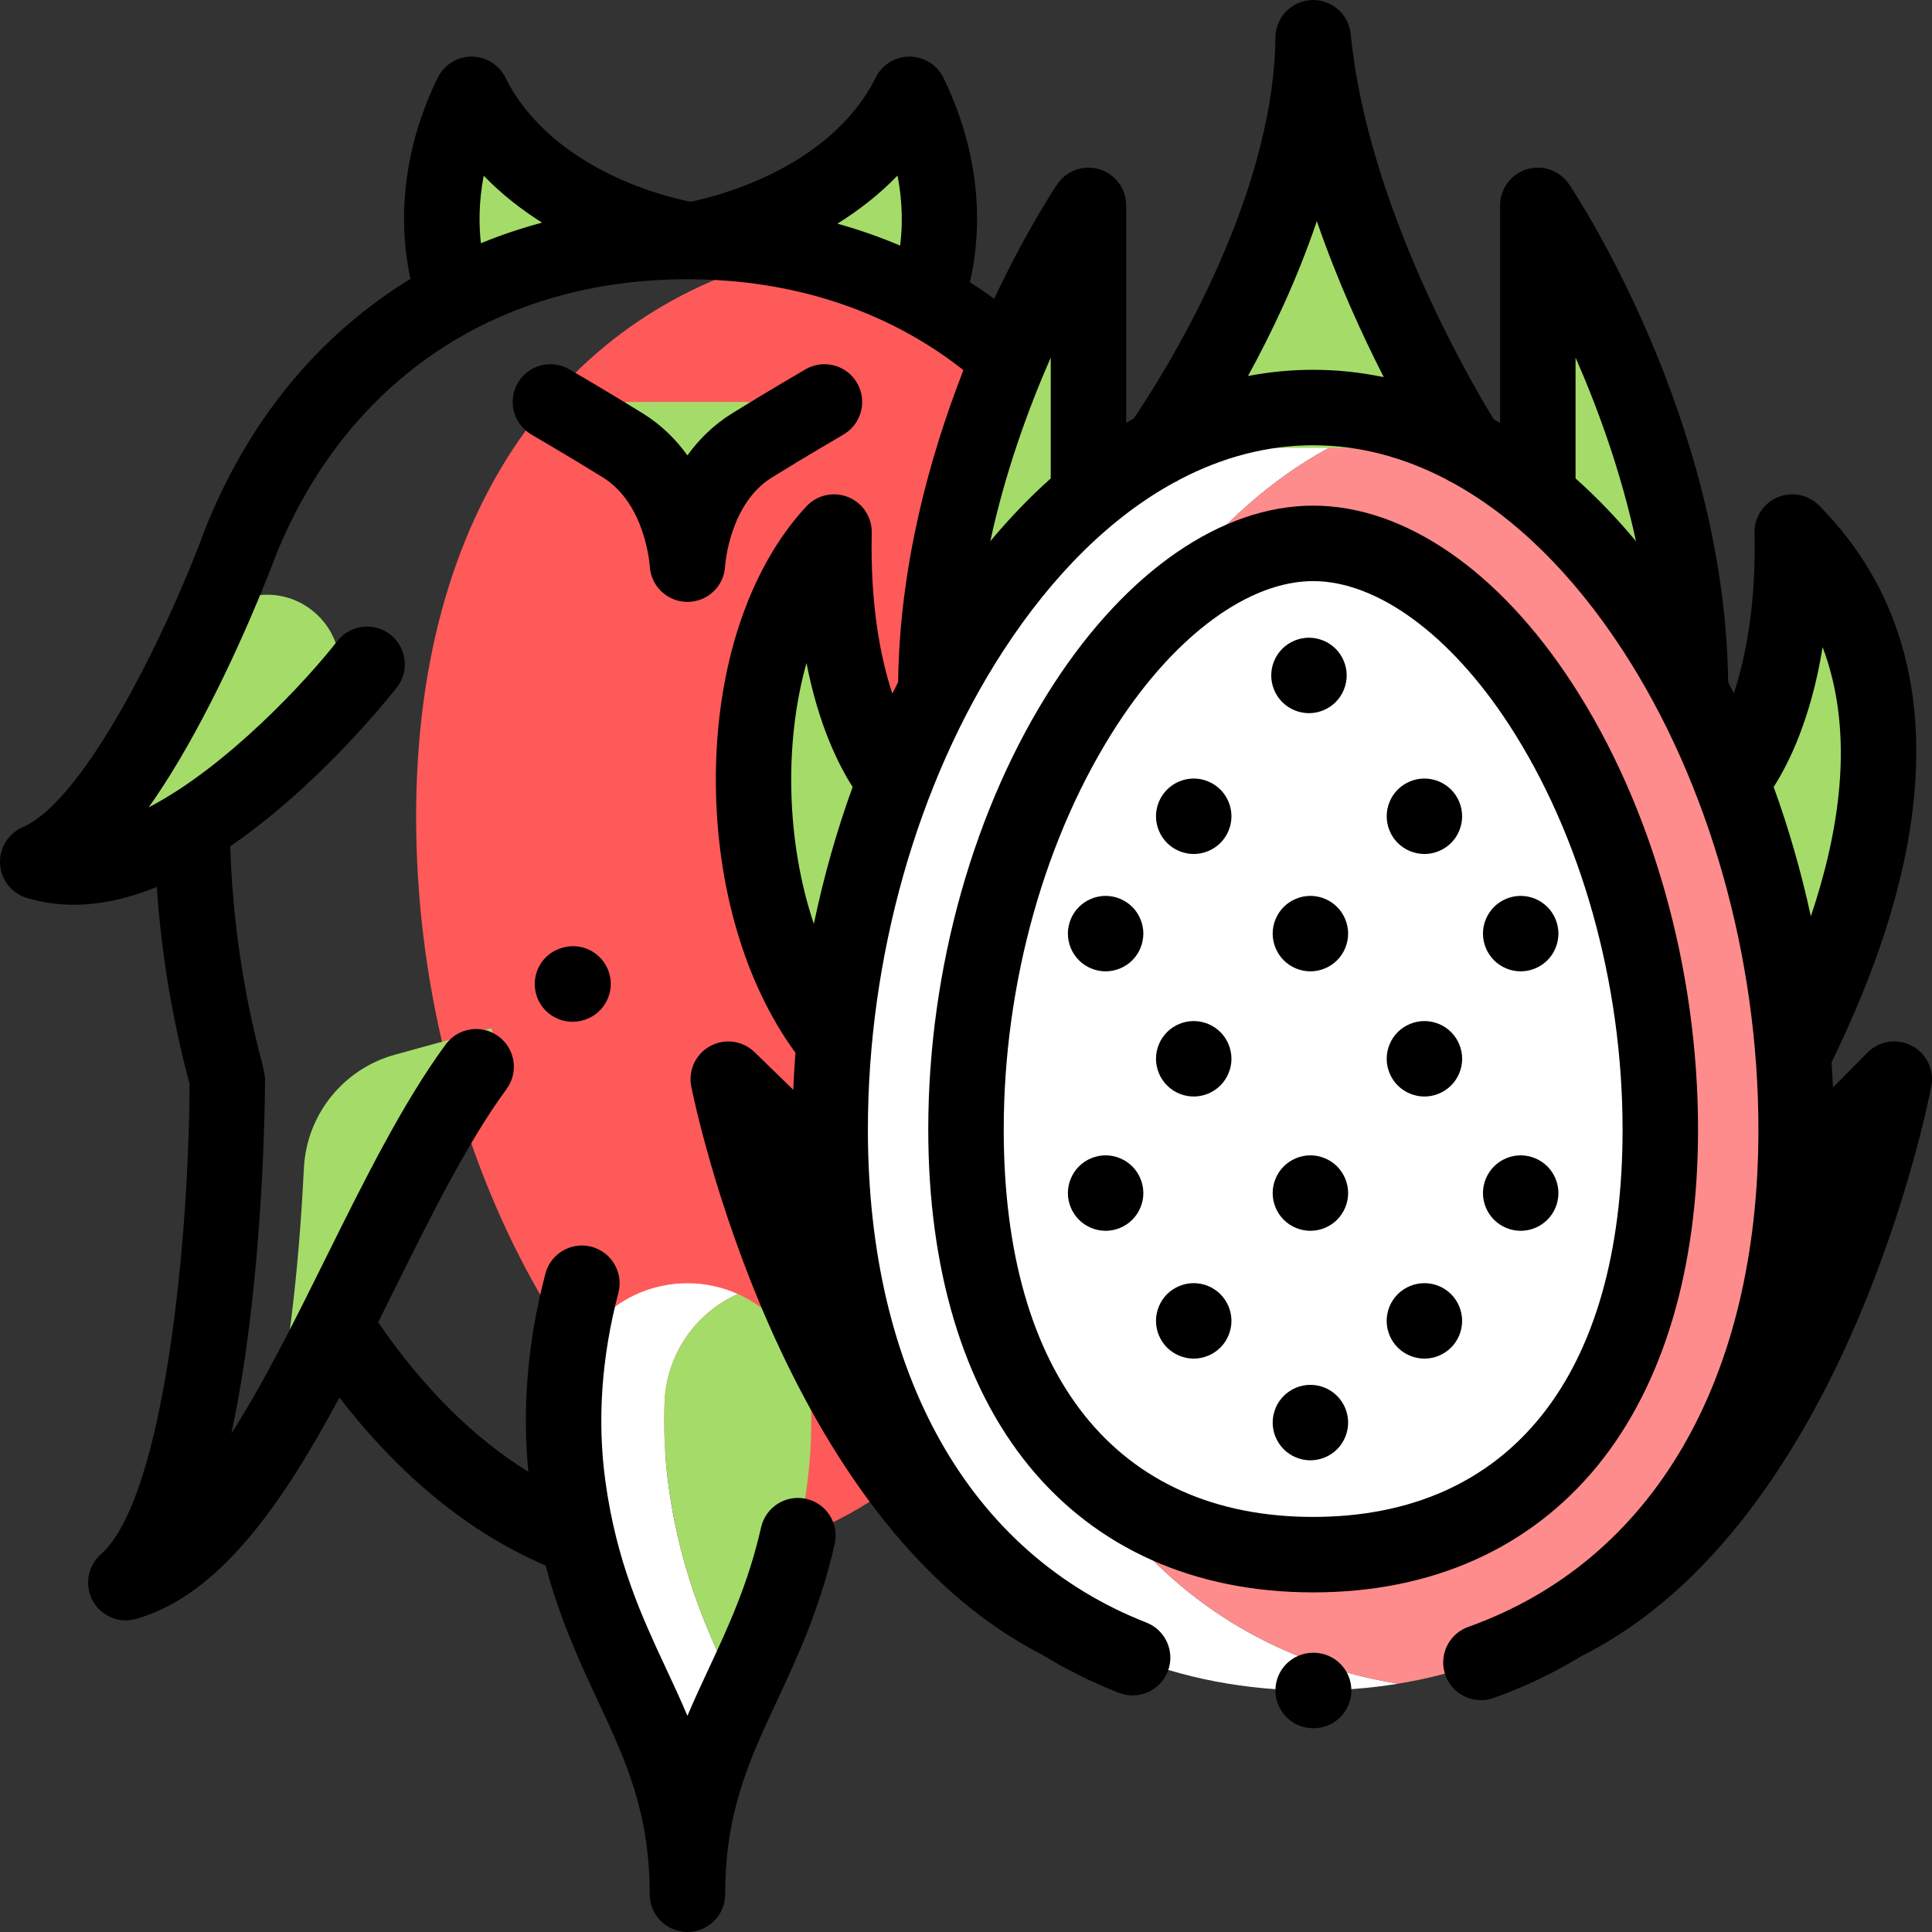 <?xml version="1.0" encoding="iso-8859-1"?>
<!-- Generator: Adobe Illustrator 19.0.0, SVG Export Plug-In . SVG Version: 6.00 Build 0)  -->
<svg version="1.1" id="Capa_1" xmlns="http://www.w3.org/2000/svg" xmlns:xlink="http://www.w3.org/1999/xlink" x="0px" y="0px"
	 viewBox="0 0 512.002 512.002" style="enable-background:new 0 0 512.002 512.002;" xml:space="preserve">
<rect x="0" y="0" width="512.002" height="512.002" fill="#333333" stroke="none"/>
<path style="fill:#A5DC69;" d="M182.177,63.472c0,0-41.2-6.473-57.2-38.473c-14.333,29.43-4.825,52.332-4.825,52.332L182.177,63.472
	z"/>
<path style="fill:#FF5A5A;" d="M211.868,407.264c58.205-21.672,101.593-104.674,101.593-190.774S270.073,79.675,211.868,67.098
	C153.663,79.675,110.275,130.39,110.275,216.49S153.663,385.592,211.868,407.264z"/>
<path style="fill:#FFFFFF;" d="M176.112,371.7c0.471-12.894,8.318-23.828,19.398-28.781c-4.076-1.822-8.587-2.842-13.333-2.842l0,0
	c-17.649,0-32.087,13.985-32.731,31.623c-0.261,7.142,0.035,14.626,1.102,22.334c6.805,49.123,31.629,62.914,31.629,107.966
	c0-22.601,6.248-37.334,13.333-52.608c-7.039-15.172-14.905-30.878-18.296-55.358C176.147,386.326,175.852,378.841,176.112,371.7z"
	/>
<path style="fill:#A5DC69;" d="M214.908,371.7c-0.471-12.894-8.318-23.828-19.398-28.781c-11.08,4.953-18.927,15.887-19.398,28.781
	c-0.261,7.142,0.034,14.626,1.102,22.334c3.391,24.48,11.257,40.185,18.296,55.358c7.039-15.172,14.905-30.878,18.296-55.358
	C214.874,386.326,215.169,378.841,214.908,371.7z"/>
<path style="fill:#FFFFFF;" d="M265.001,299.322c0-87.096,45.537-170.939,105.5-188.123c-7.305-2.093-14.823-3.2-22.5-3.2
	c-70.692,0-128,93.616-128,191.323s57.308,148.677,128,148.677c7.677,0,15.195-0.603,22.5-1.8
	C310.538,436.376,265.001,386.419,265.001,299.322z"/>
<path style="fill:#FF8C8C;" d="M476,299.322c0-87.096-45.537-170.939-105.5-188.123c-59.962,17.184-105.499,101.027-105.499,188.123
	s45.537,137.054,105.5,146.878C430.463,436.376,476,386.419,476,299.322z"/>
<path style="fill:#FFFFFF;" d="M348,143.999c-20.714,0-42.704,15.545-60.33,42.648C267.543,217.594,256,258.663,256,299.322
	c0,70.555,34.393,112.677,92,112.677s92-42.122,92-112.677c0-40.659-11.543-81.728-31.67-112.675
	C390.704,159.544,368.714,143.999,348,143.999z"/>
<g>
	<path style="fill:#A5DC69;" d="M458.796,207c0,0,17.205-18.668,16.178-66.001c44.028,44.497,13.027,112,1.027,137L458.796,207z"/>
	<path style="fill:#A5DC69;" d="M407.541,126.926V54.429c0,0,40.46,60.25,40.46,128.555L407.541,126.926z"/>
	<path style="fill:#A5DC69;" d="M237.205,207c0,0-17.205-18.668-16.178-66.001c-28.84,30.988-28.028,100.5,0.057,134.96L237.205,207
		z"/>
	<path style="fill:#A5DC69;" d="M288.459,126.926V54.429c0,0-40.46,60.25-40.46,128.555L288.459,126.926z"/>
	<path style="fill:#A5DC69;" d="M307.194,118.707c0,0,40.223-55.347,40.806-108.707c5.249,53.944,40.805,108.707,40.805,108.707
		H307.194z"/>
	<path style="fill:#A5DC69;" d="M197.444,106.518c5.866,0,8.049,7.699,3.054,10.775c-0.397,0.244-0.793,0.489-1.187,0.733
		c-16.111,9.973-17.134,31.455-17.134,31.455s-1.023-21.481-17.134-31.455c-0.394-0.244-0.79-0.489-1.187-0.733
		c-4.995-3.076-2.812-10.775,3.054-10.775H197.444z"/>
	<path style="fill:#A5DC69;" d="M183.834,63.472c0,0,41.2-6.473,57.2-38.473c14.333,29.43,4.825,52.332,4.825,52.332L183.834,63.472
		z"/>
	<path style="fill:#A5DC69;" d="M53.121,168.902c-10.358,22.44-26.754,52.389-43.12,59.49c26.069,7.834,57.708-20.056,74.825-38.109
		c7.232-7.627,7.016-19.643-0.442-27.048l0,0C74.825,153.744,58.767,156.671,53.121,168.902z"/>
	<path style="fill:#A5DC69;" d="M71.358,382.795c20.157-32.639,37.267-78.458,57.928-104.142c1.569-1.95,1.699-4.253,0.916-6.175
		l-25.529,7.024c-13.695,3.768-23.437,15.893-24.135,30.08C79.552,329.644,77.158,358.894,71.358,382.795z"/>
</g>
<path d="M348.126,437.999h-0.125c-5.523,0-10,4.478-10,10s4.477,10,10,10h0.125c5.523,0,10-4.478,10-10
	S353.649,437.999,348.126,437.999z"/>
<path d="M423.349,388.444C440.785,367.09,450,336.272,450,299.323c0-42.544-12.133-85.6-33.287-118.127
	C397.207,151.202,372.162,134,348,134s-49.208,17.202-68.713,47.196C258.133,213.723,246,256.779,246,299.323
	c0,36.949,9.216,67.767,26.651,89.121C290.575,410.396,316.63,422,348,422S405.425,410.396,423.349,388.444z M266,299.323
	c0-38.774,10.954-77.855,30.053-107.223c15.515-23.857,34.934-38.101,51.947-38.101s36.432,14.243,51.947,38.101
	C419.046,221.467,430,260.548,430,299.323C430,364.576,400.112,402,348,402S266,364.576,266,299.323z"/>
<path d="M506.658,277.137c-3.893-2.049-8.668-1.313-11.764,1.814l-9.144,9.237c-0.095-2.212-0.214-4.423-0.365-6.634
	c5.348-11.152,16.979-35.821,21.006-63.293c5.059-34.519-3.12-62.879-24.31-84.295c-2.879-2.91-7.242-3.772-11.011-2.174
	c-3.77,1.598-6.184,5.331-6.095,9.424c0.414,19.089-2.35,33.005-5.494,42.532c-0.494-1-0.994-1.994-1.5-2.982
	c-0.832-69.597-40.435-129.375-42.138-131.912c-2.453-3.652-7.006-5.273-11.216-3.991c-4.209,1.282-7.086,5.166-7.086,9.566v57.637
	c-0.569-0.335-1.139-0.663-1.71-0.987c-6.411-10.471-33.493-56.982-37.878-102.049c-0.515-5.288-5.086-9.215-10.383-9.022
	c-5.309,0.23-9.511,4.57-9.569,9.882c-0.482,44.181-30.836,91.149-37.582,101.046c-0.655,0.369-1.308,0.747-1.96,1.131V54.429
	c0-4.4-2.876-8.284-7.086-9.566c-4.21-1.281-8.763,0.339-11.216,3.991c-0.72,1.072-8.211,12.373-16.684,30.314
	c-2.106-1.523-4.251-2.985-6.442-4.374c2.344-9.894,4.635-30.268-7.008-54.174c-1.667-3.422-5.132-5.602-8.938-5.621
	c-0.018,0-0.035,0-0.053,0c-3.786,0-7.25,2.139-8.944,5.528c-12.385,24.769-43.937,31.916-49.095,32.931
	c-5.139-0.987-36.594-7.974-49.073-32.931c-1.703-3.405-5.174-5.534-8.997-5.528c-3.806,0.02-7.271,2.199-8.938,5.621
	c-11.312,23.226-9.471,43.109-7.207,53.295c-0.694,0.426-1.396,0.84-2.08,1.279c-22.801,14.629-40.083,35.693-51.366,62.607
	c-0.092,0.219-0.582,1.374-0.72,1.751c-9.883,26.938-31.815,72.386-48.592,79.665c-3.852,1.671-6.249,5.569-6.003,9.761
	c0.247,4.19,3.084,7.781,7.105,8.99c3.997,1.201,8.142,1.8,12.436,1.8c6.953,0,14.292-1.586,21.985-4.722
	c0.44,6.376,1.096,12.762,1.981,19.1c1.535,10.999,3.752,21.993,6.589,32.674c0.036,0.135,0.082,0.263,0.123,0.395
	c-0.13,40.794-6.562,109.638-23.531,124.724c-3.488,3.1-4.368,8.2-2.121,12.29c1.791,3.258,5.188,5.185,8.764,5.185
	c0.912,0,1.836-0.125,2.748-0.386c22.109-6.317,38.791-30.576,53.864-58.67c15.985,20.792,34.62,36.001,54.611,44.507
	c3.85,14.358,9.08,25.604,13.865,35.864c7.373,15.812,13.741,29.466,13.741,51.271c0,5.522,4.477,10,10,10s10-4.478,10-10
	c0-21.804,6.368-35.459,13.741-51.27c5.339-11.45,11.392-24.428,15.287-41.545c1.226-5.385-2.146-10.744-7.532-11.97
	c-5.386-1.228-10.744,2.146-11.969,7.532c-3.422,15.035-8.754,26.471-13.912,37.529c-1.896,4.067-3.81,8.17-5.615,12.437
	c-1.805-4.267-3.718-8.369-5.615-12.437c-6.459-13.852-13.139-28.175-16.109-49.615c-2.226-16.071-1.074-32.909,3.425-50.046
	c1.402-5.342-1.791-10.809-7.133-12.211c-5.343-1.403-10.809,1.79-12.212,7.133c-4.679,17.82-6.185,35.45-4.515,52.493
	c-14.476-8.928-27.997-22.37-39.808-39.612c1.362-2.729,2.718-5.462,4.071-8.189c9.636-19.433,19.6-39.527,29.954-53.608
	c3.271-4.449,2.317-10.709-2.133-13.98c-4.449-3.271-10.708-2.316-13.98,2.133c-11.385,15.484-21.743,36.371-31.759,56.57
	c-7.847,15.826-16.197,32.663-25.05,46.566c2.211-10.188,4.041-21.87,5.504-35.091c3.383-30.573,3.422-57.725,3.422-58.865
	c0-1.212-0.723-3.991-0.796-4.266c-2.631-9.905-4.687-20.102-6.111-30.306c-1.255-8.996-2.03-18.092-2.314-27.099
	c4.331-2.975,8.749-6.354,13.263-10.184c17.684-15.006,30.365-31.24,30.896-31.924c3.387-4.359,2.599-10.637-1.759-14.026
	c-4.358-3.39-10.64-2.604-14.031,1.752c-8.107,10.412-29.282,33.308-49.982,44.057c5.423-7.63,10.948-16.982,16.617-28.111
	c10.283-20.188,17.083-38.63,17.367-39.405c0.045-0.124,0.31-0.719,0.389-0.907C92.836,100.073,132.345,74,182.176,74
	c27.961,0,53.15,8.322,73.143,24.082c-8.937,22.87-16.933,51.81-17.302,82.686c-0.519,1.012-1.031,2.03-1.536,3.054
	c-3.126-9.483-5.875-23.396-5.458-42.605c0.09-4.148-2.392-7.922-6.236-9.482s-8.254-0.585-11.082,2.453
	c-15.378,16.523-24.125,43.143-23.998,73.033c0.118,27.722,7.769,53.596,21.098,71.775c-0.255,3.267-0.45,6.538-0.583,9.809
	l-10.251-9.972c-3.139-3.054-7.902-3.71-11.751-1.616c-3.848,2.094-5.886,6.448-5.027,10.744
	c0.94,4.702,23.743,115.18,92.897,150.498c6.397,3.929,13.205,7.336,20.429,10.161c5.142,2.013,10.944-0.527,12.954-5.673
	c2.011-5.144-0.529-10.943-5.673-12.954c-46.9-18.336-73.799-65.963-73.799-130.67c0-45.56,13.075-91.794,35.874-126.85
	c13.3-20.452,28.745-35.542,45.271-44.591c0.531-0.228,1.044-0.503,1.533-0.825c11.394-5.957,23.281-9.058,35.322-9.058
	c12.05,0,23.946,3.105,35.348,9.072c0.463,0.301,0.947,0.56,1.448,0.779c16.548,9.045,32.014,24.147,45.33,44.623
	c22.799,35.056,35.874,81.29,35.874,126.85c0,66.345-28.027,114.394-76.896,131.824c-5.202,1.855-7.915,7.577-6.059,12.778
	c1.459,4.092,5.311,6.644,9.419,6.644c1.115,0,2.249-0.188,3.359-0.584c8.292-2.958,16.152-6.727,23.52-11.232
	c69.645-35.023,91.579-146.173,92.479-150.892C512.649,283.539,510.552,279.186,506.658,277.137z M237.854,46.528
	c1.463,7.528,1.291,13.899,0.692,18.56c-5.365-2.286-10.911-4.229-16.619-5.816C227.422,55.854,232.901,51.666,237.854,46.528z
	 M128.188,46.56c4.815,4.988,10.125,9.079,15.462,12.44c-5.555,1.493-10.969,3.308-16.209,5.452
	C126.919,59.847,126.822,53.711,128.188,46.56z M483.015,171.493c8.959,23.641,3.975,50.292-3.121,71.345
	c-2.539-11.733-5.837-23.226-9.852-34.289C474.037,202.32,479.951,190.451,483.015,171.493z M213.732,175.695
	c3.206,16.525,8.536,27.1,12.226,32.856c-4.243,11.694-7.69,23.866-10.28,36.298C208.399,223.208,207.732,197.034,213.732,175.695z
	 M262.441,143.434c3.969-18.364,10.062-35.094,16.018-48.671v32.022C272.915,131.735,267.563,137.287,262.441,143.434z
	 M330.733,99.646c6.128-11.181,12.953-25.373,18.244-41.04c5.468,15.86,12.027,30.166,17.74,41.345
	c-6.161-1.284-12.409-1.952-18.716-1.952C342.188,97.999,336.423,98.554,330.733,99.646z M417.541,126.784V94.763
	c5.957,13.577,12.049,30.307,16.018,48.67C428.438,137.286,423.085,131.734,417.541,126.784z"/>
<path d="M346.891,188.999c2.63,0,5.21-1.07,7.07-2.931c1.86-1.859,2.93-4.439,2.93-7.069s-1.07-5.21-2.93-7.07
	c-1.87-1.86-4.44-2.93-7.07-2.93s-5.21,1.069-7.07,2.93c-1.87,1.86-2.93,4.44-2.93,7.07s1.06,5.21,2.93,7.069
	C341.681,187.929,344.261,188.999,346.891,188.999z"/>
<path d="M316.351,206.319c-2.63,0-5.21,1.07-7.07,2.931c-1.86,1.859-2.93,4.439-2.93,7.069c0,2.631,1.07,5.211,2.93,7.07
	c1.86,1.86,4.43,2.93,7.07,2.93c2.63,0,5.21-1.069,7.07-2.93c1.86-1.859,2.93-4.439,2.93-7.07c0-2.63-1.07-5.21-2.93-7.069
	C321.551,207.389,318.981,206.319,316.351,206.319z"/>
<path d="M316.351,270.589c-2.64,0-5.21,1.07-7.07,2.93c-1.87,1.86-2.93,4.44-2.93,7.07s1.06,5.21,2.93,7.07
	c1.86,1.87,4.43,2.93,7.07,2.93c2.63,0,5.2-1.06,7.07-2.93c1.86-1.86,2.93-4.44,2.93-7.07s-1.07-5.21-2.93-7.07
	C321.561,271.66,318.981,270.589,316.351,270.589z"/>
<path d="M377.481,226.319c2.64,0,5.21-1.069,7.08-2.93c1.86-1.859,2.92-4.439,2.92-7.07c0-2.63-1.06-5.21-2.92-7.069
	c-1.87-1.86-4.45-2.931-7.08-2.931s-5.2,1.07-7.07,2.931c-1.86,1.859-2.92,4.439-2.92,7.069c0,2.631,1.06,5.211,2.92,7.07
	C372.281,225.249,374.851,226.319,377.481,226.319z"/>
<path d="M377.491,290.589c2.63,0,5.2-1.06,7.07-2.93c1.86-1.86,2.93-4.44,2.93-7.07s-1.07-5.21-2.93-7.07
	c-1.86-1.859-4.44-2.93-7.07-2.93c-2.64,0-5.21,1.07-7.08,2.93c-1.86,1.86-2.92,4.44-2.92,7.07s1.06,5.21,2.92,7.07
	C372.281,289.53,374.861,290.589,377.491,290.589z"/>
<path d="M316.351,340.049c-2.64,0-5.21,1.06-7.08,2.93c-1.86,1.86-2.92,4.44-2.92,7.07s1.06,5.2,2.92,7.07
	c1.87,1.859,4.45,2.93,7.08,2.93c2.63,0,5.2-1.07,7.07-2.93c1.86-1.86,2.93-4.44,2.93-7.07c0-2.64-1.07-5.21-2.93-7.07
	C321.561,341.109,318.981,340.049,316.351,340.049z"/>
<path d="M377.491,360.049c2.63,0,5.2-1.07,7.07-2.93c1.86-1.87,2.92-4.44,2.92-7.07s-1.06-5.21-2.92-7.07
	c-1.87-1.87-4.44-2.93-7.07-2.93c-2.64,0-5.21,1.06-7.08,2.93c-1.86,1.86-2.93,4.431-2.93,7.07c0,2.63,1.07,5.21,2.93,7.07
	C372.281,358.979,374.861,360.049,377.491,360.049z"/>
<path d="M403.001,257.419c2.63,0,5.21-1.07,7.07-2.93c1.86-1.86,2.93-4.44,2.93-7.07s-1.07-5.21-2.93-7.07
	c-1.86-1.859-4.44-2.93-7.07-2.93s-5.21,1.07-7.07,2.93c-1.86,1.86-2.93,4.44-2.93,7.07s1.07,5.21,2.93,7.07
	C397.791,256.349,400.371,257.419,403.001,257.419z"/>
<path d="M293.001,237.419c-2.63,0-5.21,1.07-7.07,2.93c-1.86,1.86-2.93,4.44-2.93,7.07s1.07,5.21,2.93,7.07
	c1.86,1.859,4.44,2.93,7.07,2.93s5.21-1.07,7.07-2.93c1.86-1.86,2.93-4.44,2.93-7.07s-1.07-5.21-2.93-7.07
	C298.211,238.49,295.631,237.419,293.001,237.419z"/>
<path d="M347.271,237.419c-2.63,0-5.21,1.07-7.07,2.93c-1.86,1.86-2.93,4.44-2.93,7.07s1.07,5.21,2.93,7.07
	c1.86,1.859,4.44,2.93,7.07,2.93s5.21-1.07,7.07-2.93c1.86-1.86,2.93-4.44,2.93-7.07s-1.07-5.21-2.93-7.07
	C352.481,238.49,349.901,237.419,347.271,237.419z"/>
<path d="M403.001,326.179c2.64,0,5.21-1.07,7.07-2.93c1.86-1.851,2.93-4.431,2.93-7.07c0-2.63-1.07-5.21-2.93-7.07
	c-1.86-1.859-4.44-2.93-7.07-2.93s-5.21,1.07-7.07,2.93c-1.86,1.87-2.93,4.44-2.93,7.07s1.07,5.21,2.93,7.07
	C397.791,325.109,400.371,326.179,403.001,326.179z"/>
<path d="M293.001,306.179c-2.64,0-5.21,1.07-7.07,2.93c-1.86,1.87-2.93,4.44-2.93,7.07s1.07,5.21,2.93,7.07
	c1.86,1.859,4.43,2.93,7.07,2.93c2.63,0,5.21-1.07,7.07-2.93c1.86-1.86,2.93-4.44,2.93-7.07s-1.07-5.2-2.93-7.07
	C298.211,307.249,295.631,306.179,293.001,306.179z"/>
<path d="M347.271,306.179c-2.63,0-5.21,1.07-7.07,2.93c-1.86,1.86-2.93,4.44-2.93,7.07c0,2.64,1.07,5.21,2.93,7.07
	c1.86,1.859,4.44,2.93,7.07,2.93s5.21-1.07,7.07-2.93c1.86-1.86,2.93-4.44,2.93-7.07s-1.07-5.2-2.93-7.07
	C352.481,307.249,349.901,306.179,347.271,306.179z"/>
<path d="M357.271,376.999c0-2.63-1.07-5.21-2.93-7.07s-4.44-2.93-7.07-2.93s-5.21,1.069-7.07,2.93c-1.86,1.86-2.93,4.44-2.93,7.07
	s1.07,5.21,2.93,7.069c1.86,1.86,4.44,2.931,7.07,2.931s5.21-1.07,7.07-2.931C356.201,382.209,357.271,379.629,357.271,376.999z"/>
<path d="M142.318,264.207c1.475,4.062,5.328,6.577,9.421,6.577c1.065,0,2.146-0.17,3.206-0.527c0.054-0.018,0.107-0.036,0.161-0.054
	c5.222-1.787,7.999-7.463,6.217-12.687c-1.782-5.223-7.468-8.012-12.694-6.235v0.001c-0.123,0.04-0.245,0.082-0.367,0.126
	C143.074,253.297,140.432,259.019,142.318,264.207z"/>
<path d="M172.188,149.956c0.254,5.332,4.649,9.552,9.987,9.552s9.733-4.166,9.987-9.497c0.01-0.164,1.096-16.478,12.412-23.482
	c8.908-5.515,18.851-11.313,18.951-11.37c4.772-2.781,6.386-8.903,3.605-13.675c-2.781-4.774-8.904-6.386-13.675-3.606
	c-0.415,0.242-10.268,5.987-19.409,11.646c-5.018,3.107-8.887,7.016-11.87,11.158c-2.983-4.143-6.852-8.051-11.87-11.158
	c-9.141-5.658-18.994-11.403-19.409-11.646c-4.772-2.778-10.895-1.166-13.675,3.606c-2.781,4.771-1.167,10.894,3.605,13.675
	c0.1,0.058,10.043,5.855,18.951,11.37C171.095,133.534,172.181,149.847,172.188,149.956z"/>
<g>
</g>
<g>
</g>
<g>
</g>
<g>
</g>
<g>
</g>
<g>
</g>
<g>
</g>
<g>
</g>
<g>
</g>
<g>
</g>
<g>
</g>
<g>
</g>
<g>
</g>
<g>
</g>
<g>
</g>
</svg>
